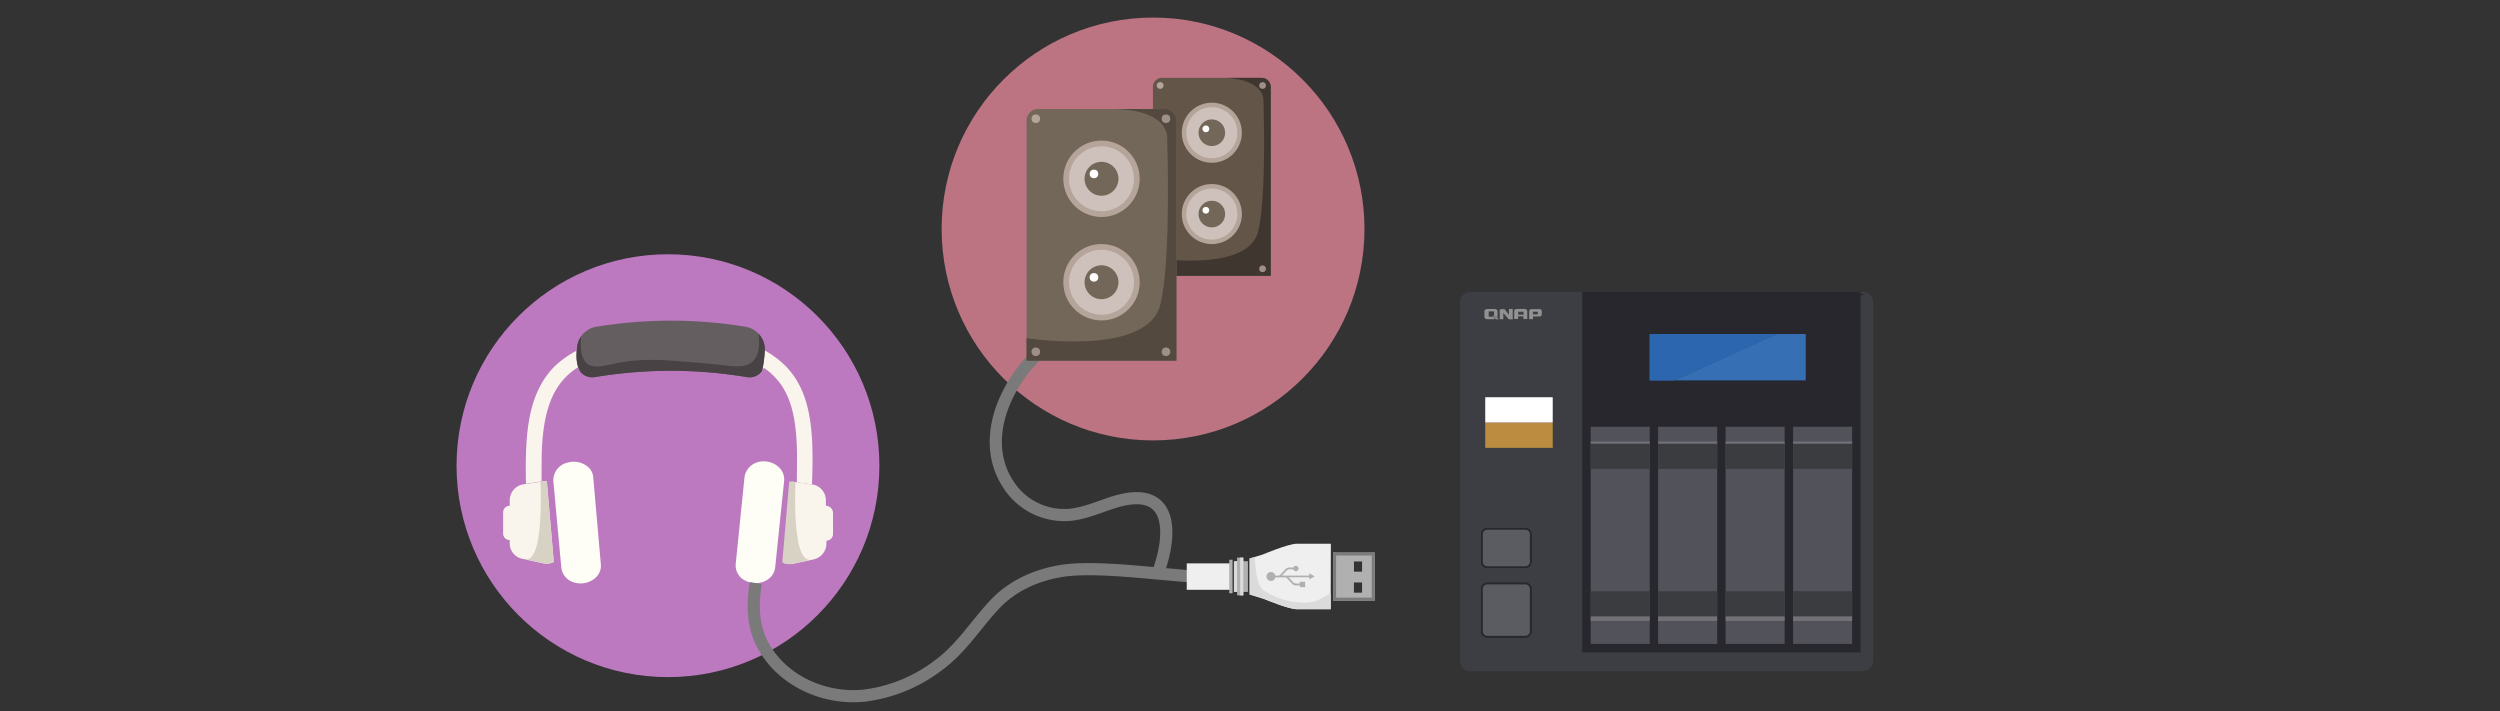 <svg id="圖層_1" data-name="圖層 1" xmlns="http://www.w3.org/2000/svg" xmlns:xlink="http://www.w3.org/1999/xlink" viewBox="0 0 615 175"><rect x="0" y="0" width="615" height="175" fill="#333333" stroke="none"/><defs><style>.cls-1,.cls-25,.cls-3{fill:none;}.cls-2{fill:#3d3e44;}.cls-11,.cls-2,.cls-3,.cls-5,.cls-6,.cls-7{fill-rule:evenodd;}.cls-4,.cls-7{fill:#27272d;}.cls-5{fill:#bc8d40;}.cls-33,.cls-6{fill:#fff;}.cls-8{fill:#5b5b62;}.cls-9{fill:#52535a;}.cls-10{fill:#3a3c40;}.cls-11{fill:#376fb5;}.cls-12{fill:#2b66af;}.cls-13{fill:#727177;}.cls-14{fill:#919191;}.cls-15{fill:#bc7483;}.cls-16{fill:#bc79bf;}.cls-17{fill:#fefef6;}.cls-18{fill:#f9f5ec;}.cls-19{fill:#645e60;}.cls-20{clip-path:url(#clip-path);}.cls-21{fill:#d8d2c5;}.cls-22{clip-path:url(#clip-path-2);}.cls-23{clip-path:url(#clip-path-3);}.cls-24{fill:#484244;}.cls-25{stroke:#7a7a7a;stroke-miterlimit:10;stroke-width:2.99px;}.cls-26{fill:#635547;}.cls-27{clip-path:url(#clip-path-4);}.cls-28{fill:#3f372f;}.cls-29{fill:#b5a49a;}.cls-30{fill:#9e9088;}.cls-31{fill:#cec1bb;}.cls-32{fill:#736759;}.cls-34{clip-path:url(#clip-path-5);}.cls-35{fill:#54493e;}.cls-36{fill:#efefef;}.cls-37{fill:#b0b0b0;}.cls-38{fill:#7c7c7c;}.cls-39{clip-path:url(#clip-path-6);}.cls-40{fill:#dbdbdb;}</style><clipPath id="clip-path"><path class="cls-1" d="M128.8,119.14a4,4,0,0,0-3.41,3.92v1.36a1.62,1.62,0,0,0-1.62,1.62v5.2a1.62,1.62,0,0,0,1.62,1.62v.77a3.85,3.85,0,0,0,3.16,3.84l5.12,1.11a3.73,3.73,0,0,0,2.56-.34l-1.71-19.87h-.6l-4.52.68Z"/></clipPath><clipPath id="clip-path-2"><path class="cls-1" d="M199.84,119.22a4,4,0,0,1,3.41,3.92v1.36a1.62,1.62,0,0,1,1.62,1.62v5.2a1.62,1.62,0,0,1-1.62,1.62v.77a3.85,3.85,0,0,1-3.16,3.84L195,138.67a3.73,3.73,0,0,1-2.56-.34l1.71-19.87h.6l4.52.68Z"/></clipPath><clipPath id="clip-path-3"><path class="cls-1" d="M188.16,85.79a5.72,5.72,0,0,0-4.52-5.37,113.36,113.36,0,0,0-37.19,0,5.76,5.76,0,0,0-4.38,4.28c0,.19-.06.38-.09.56a4.63,4.63,0,0,0-.05.53v.43l-.07,0c-.3,3.35.66,4.89,1,5.34a3.78,3.78,0,0,0,3.57,1.19,113.36,113.36,0,0,1,37.19,0,3.73,3.73,0,0,0,3.88-1.57,30.7,30.7,0,0,0,.64-5Z"/></clipPath><clipPath id="clip-path-4"><path class="cls-1" d="M312.6,67.84V21.37a2.23,2.23,0,0,0-2.22-2.22H285.84a2.23,2.23,0,0,0-2.22,2.22V67.84Z"/></clipPath><clipPath id="clip-path-5"><path class="cls-1" d="M289.4,88.73V29.65a2.84,2.84,0,0,0-2.83-2.83h-31.2a2.84,2.84,0,0,0-2.83,2.83V88.73Z"/></clipPath><clipPath id="clip-path-6"><path class="cls-1" d="M327.39,133.76H319c-2.07,0-8.25,2.6-8.31,2.63l-3.28,1v8.85l3.44,1.06v0c1,.41,6.26,2.56,8.15,2.56h8.35Z"/></clipPath></defs><title>no device</title><path class="cls-2" d="M361.74,71.78h96.47a2.59,2.59,0,0,1,2.59,2.59v88.17a2.59,2.59,0,0,1-2.59,2.59H361.74a2.59,2.59,0,0,1-2.59-2.59V74.38a2.59,2.59,0,0,1,2.59-2.59Z"/><polygon class="cls-3" points="389.23 71.78 457.7 71.78 457.7 160.48 389.23 160.48 389.23 71.78 389.23 71.78"/><polygon class="cls-3" points="457.7 71.78 457.7 102.9 389.23 102.9 457.7 71.78 457.7 71.78"/><path class="cls-4" d="M375.23,156.85h-9.34a1.56,1.56,0,0,1-1.56-1.56V144.88a1.56,1.56,0,0,1,1.56-1.56h9.34a1.56,1.56,0,0,1,1.56,1.56v10.41a1.56,1.56,0,0,1-1.56,1.56Zm0-17.12h-9.34a1.56,1.56,0,0,1-1.56-1.56v-6.74a1.56,1.56,0,0,1,1.56-1.56h9.34a1.56,1.56,0,0,1,1.56,1.56v6.74a1.56,1.56,0,0,1-1.56,1.56Z"/><path class="cls-4" d="M375.23,156.85h-9.34a1.56,1.56,0,0,1-1.56-1.56V144.88a1.56,1.56,0,0,1,1.56-1.56h9.34a1.56,1.56,0,0,1,1.56,1.56v10.41a1.56,1.56,0,0,1-1.56,1.56Z"/><path class="cls-4" d="M375.23,139.73h-9.34a1.56,1.56,0,0,1-1.56-1.56v-6.74a1.56,1.56,0,0,1,1.56-1.56h9.34a1.56,1.56,0,0,1,1.56,1.56v6.74a1.56,1.56,0,0,1-1.56,1.56Z"/><polygon class="cls-5" points="365.37 103.94 381.97 103.94 381.97 110.17 365.37 110.17 365.37 103.94 365.37 103.94"/><polygon class="cls-6" points="365.37 97.72 381.97 97.72 381.97 103.94 365.37 103.94 365.37 97.72 365.37 97.72"/><polygon class="cls-7" points="389.23 71.78 457.7 71.78 457.7 160.48 389.23 160.48 389.23 71.78 389.23 71.78"/><polygon class="cls-3" points="405.83 82.16 444.21 82.16 444.21 93.57 405.83 93.57 405.83 82.16 405.83 82.16"/><path class="cls-8" d="M375.23,156.41a1.12,1.12,0,0,0,1.12-1.12V144.88a1.12,1.12,0,0,0-1.12-1.12h-9.34a1.12,1.12,0,0,0-1.12,1.12v10.41a1.12,1.12,0,0,0,1.12,1.12h9.34"/><path class="cls-8" d="M375.23,139.3a1.12,1.12,0,0,0,1.12-1.12v-6.74a1.12,1.12,0,0,0-1.12-1.12h-9.34a1.12,1.12,0,0,0-1.12,1.12v6.74a1.12,1.12,0,0,0,1.12,1.12h9.34"/><polygon class="cls-9" points="391.31 158.4 391.31 104.98 405.83 104.98 405.83 158.4 391.31 158.4 391.31 158.4"/><polygon class="cls-9" points="407.9 158.4 407.9 104.98 422.43 104.98 422.43 158.4 407.9 158.4 407.9 158.4"/><polygon class="cls-9" points="424.5 158.4 424.5 104.98 439.02 104.98 439.02 158.4 424.5 158.4 424.5 158.4"/><polygon class="cls-9" points="441.1 158.4 441.1 104.98 455.62 104.98 455.62 158.4 441.1 158.4 441.1 158.4"/><polygon class="cls-10" points="391.31 115.35 391.31 109.13 405.83 109.13 405.83 115.35 391.31 115.35 391.31 115.35"/><polygon class="cls-10" points="407.9 115.35 407.9 109.13 422.43 109.13 422.43 115.35 407.9 115.35 407.9 115.35"/><polygon class="cls-10" points="424.5 115.35 424.5 109.13 439.02 109.13 439.02 115.35 424.5 115.35 424.5 115.35"/><polygon class="cls-10" points="441.1 115.35 441.1 109.13 455.62 109.13 455.62 115.35 441.1 115.35 441.1 115.35"/><polygon class="cls-10" points="391.31 151.66 391.31 145.44 405.83 145.44 405.83 151.66 391.31 151.66 391.31 151.66"/><polygon class="cls-10" points="407.9 151.66 407.9 145.44 422.43 145.44 422.43 151.66 407.9 151.66 407.9 151.66"/><polygon class="cls-10" points="424.5 151.66 424.5 145.44 439.02 145.44 439.02 151.66 424.5 151.66 424.5 151.66"/><polygon class="cls-10" points="441.1 151.66 441.1 145.44 455.62 145.44 455.62 151.66 441.1 151.66 441.1 151.66"/><polygon class="cls-11" points="411.95 93.57 444.21 93.57 444.21 82.16 437.05 82.16 411.95 93.57"/><polygon class="cls-4" points="405.83 82.16 437.05 82.16 458.74 72.3 390.27 72.3 390.27 103.42 411.95 93.57 405.83 93.57 405.83 82.16"/><polygon class="cls-11" points="405.83 82.16 405.83 93.57 411.95 93.57 437.05 82.16 405.83 82.16"/><polygon class="cls-12" points="405.83 82.16 405.83 93.57 411.95 93.57 437.05 82.16 405.83 82.16"/><rect class="cls-13" x="391.31" y="108.62" width="14.52" height="0.51"/><rect class="cls-13" x="407.9" y="108.62" width="14.52" height="0.51"/><rect class="cls-13" x="424.5" y="108.62" width="14.52" height="0.51"/><rect class="cls-13" x="441.1" y="108.62" width="14.52" height="0.51"/><rect class="cls-13" x="391.31" y="151.66" width="14.52" height="1.09"/><rect class="cls-13" x="407.9" y="151.66" width="14.52" height="1.09"/><rect class="cls-13" x="424.5" y="151.66" width="14.52" height="1.09"/><rect class="cls-13" x="441.1" y="151.66" width="14.52" height="1.09"/><path class="cls-14" d="M371.18,77.48a0,0,0,0,1,0,0l0,0c-.16-.25-.77-1.09-1-1.36h0a.29.29,0,0,0-.2-.07h-.76a.29.29,0,0,0-.22.08.31.31,0,0,0-.08.22h0v2.18h.89s0-1.15,0-1.49c0,0,0-.05.09,0a.05.05,0,0,1,0,0c.17.28,1.3,1.52,1.3,1.52h.93V76h-.91Zm-4.17.18a3.19,3.19,0,0,1,1,.9h.68A2.24,2.24,0,0,0,367,77.66Zm12.11-1.5a.75.75,0,0,0-.44-.12h-1.8a.84.84,0,0,0-.52.14.48.48,0,0,0-.19.38h0v1.94h.95v-.65h1.53q.62,0,.62-.5v-.79A.5.5,0,0,0,379.12,76.16Zm-.81,1.16h-1.2v-.64h1.2Zm-2.76-1.14A.83.83,0,0,0,375,76h-1.8a.83.83,0,0,0-.52.14.48.48,0,0,0-.19.4v1.94h.95v-.66h1.32v.66h.95V76.57A.47.47,0,0,0,375.54,76.18Zm-.76,1.22h-1.32v-.72h1.32Zm-7.57.51h-1V76.6h1.32v1.09a2.56,2.56,0,0,1,.86.43.75.75,0,0,0,0-.26V76.66q0-.62-.73-.65h-1.68q-.81,0-.82.66v1.21q0,.65.82.65h1.8A2.92,2.92,0,0,0,367.21,77.91Z"/><circle class="cls-15" cx="283.65" cy="56.33" r="52.01"/><circle class="cls-16" cx="164.32" cy="114.56" r="52.01"/><path class="cls-17" d="M183.55,142.93a5.51,5.51,0,0,0,5-.17,4.16,4.16,0,0,0,2.13-3.07l2.22-21.41a4.13,4.13,0,0,0-1.11-3.16,5.4,5.4,0,0,0-4.18-1.62,4.61,4.61,0,0,0-4.44,3.67L181,138.58a4.14,4.14,0,0,0,2.56,4.35l-.26.43h0Z"/><path class="cls-17" d="M138.09,139.69a4.33,4.33,0,0,0,3.41,3.67,5.51,5.51,0,0,0,4.86-1.11,3.94,3.94,0,0,0,1.45-3.41l-1.88-21.49a3.72,3.72,0,0,0-1.71-2.81,5.37,5.37,0,0,0-4.44-.77,4.48,4.48,0,0,0-3.67,4.44Z"/><path class="cls-18" d="M128.8,119.14a4,4,0,0,0-3.41,3.92v1.36a1.62,1.62,0,0,0-1.62,1.62v5.2a1.62,1.62,0,0,0,1.62,1.62v.77a3.85,3.85,0,0,0,3.16,3.84l5.12,1.11a3.73,3.73,0,0,0,2.56-.34l-1.71-19.87h-.6l-4.52.68Z"/><path class="cls-18" d="M203.17,124.43v-1.36a4,4,0,0,0-2.81-3.79l-4.81-.71h0l-.83-.11-2,20a4.21,4.21,0,0,0,2.3.26l5.12-1.11a4,4,0,0,0,3.16-3.84V133a1.62,1.62,0,0,0,1.62-1.62v-5.2A1.77,1.77,0,0,0,203.17,124.43Z"/><path class="cls-19" d="M188.16,85.79a5.72,5.72,0,0,0-4.52-5.37,113.36,113.36,0,0,0-37.19,0,5.76,5.76,0,0,0-4.38,4.28c0,.19-.06.38-.09.56a4.63,4.63,0,0,0-.05.53v.43l-.07,0c-.3,3.35.66,4.89,1,5.34a3.78,3.78,0,0,0,3.57,1.19,113.36,113.36,0,0,1,37.19,0,3.73,3.73,0,0,0,3.88-1.57,30.7,30.7,0,0,0,.64-5Z"/><path class="cls-18" d="M195.55,118.57l4.81.71a3.84,3.84,0,0,0-.61-.14c.08-2.17.13-4.29.13-6.34,0-9.21-1.15-17.08-6.53-22.66-.21-.22-.44-.42-.66-.63a23.09,23.09,0,0,0-4.54-3.29,30.7,30.7,0,0,1-.64,5,3.68,3.68,0,0,0,.38-.74,14.46,14.46,0,0,1,2.72,2.29h0c4,4.14,5.17,10.12,5.42,17.25.09,2.71,0,5.58,0,8.59Z"/><path class="cls-18" d="M141.86,86.26a23.49,23.49,0,0,0-3.19,2,22,22,0,0,0-2.37,2c-4.84,5-6.43,11.7-6.83,19.54-.15,2.93-.15,6-.08,9.2l4.52-.68-.68.09c0-2.54,0-5,.05-7.33.29-7.15,1.47-13.23,5.2-17.56.2-.24.41-.47.63-.7a17,17,0,0,1,3.07-2.47,3.61,3.61,0,0,0,.54,1C142.31,90.73,141.61,89.18,141.86,86.26Z"/><path class="cls-18" d="M142.72,91.37l.16.22C142.82,91.52,142.78,91.44,142.72,91.37Z"/><path d="M142.07,84.7a4.87,4.87,0,0,0-.09.56C142,85.08,142,84.89,142.07,84.7Z"/><g class="cls-20"><path class="cls-21" d="M132.91,117.76s1.21,20.65-3.73,19.85l-.18,1.61,7,.36.92-3.34-1.71-19.51Z"/></g><g class="cls-22"><path class="cls-21" d="M195.73,117.85s-1.21,20.65,3.73,19.85l.18,1.61-7,.36-.92-3.34,1.71-19.51Z"/></g><g class="cls-23"><path class="cls-24" d="M143.15,81.59s-1.49,7.46,2.35,8.39,6.25-2.2,19.4-1.28,14.57,1.49,16.63,1.42,6-.46,5.06-8,6,3.15,6,3.15l-4.05,11-27.15-.07-20.19-1.49-5.4-8.17Z"/></g><path class="cls-25" d="M294.26,141.85c-8.58-.44-24.1-2.71-32.7-1.46-6.33.92-12.56,3.64-16.94,8.39-4.66,5-8.12,10.73-13.74,14.85a37.68,37.68,0,0,1-18.3,7.5c-9.85,1-20.28-3.67-25-12.59-2.47-4.65-2.48-10-1.66-15.1"/><path class="cls-26" d="M312.6,67.84V21.37a2.23,2.23,0,0,0-2.22-2.22H285.84a2.23,2.23,0,0,0-2.22,2.22V67.84Z"/><g class="cls-27"><path class="cls-28" d="M282.16,63.28s24.61,4.23,27.32-6.26c2.17-8.4,1.33-32.32,1.33-32.32s.52-5.09-9.49-5.55-6.3-3.27-6.3-3.27l25.72,2.74.44,27.73-.07,31.43-35.73-2.15-13.79-8.75Z"/></g><circle class="cls-29" cx="285.4" cy="21.03" r="0.83"/><circle class="cls-30" cx="310.59" cy="21.03" r="0.83"/><circle class="cls-30" cx="285.4" cy="66.12" r="0.83"/><circle class="cls-30" cx="310.59" cy="66.12" r="0.83"/><circle class="cls-29" cx="298.11" cy="32.65" r="7.39"/><circle class="cls-31" cx="298.11" cy="32.65" r="6.28"/><circle class="cls-32" cx="298.11" cy="32.65" r="3.28"/><circle class="cls-33" cx="296.64" cy="31.7" r="0.83"/><circle class="cls-29" cx="298.11" cy="52.66" r="7.39"/><circle class="cls-31" cx="298.11" cy="52.66" r="6.28"/><circle class="cls-32" cx="298.11" cy="52.66" r="3.28"/><circle class="cls-33" cx="296.64" cy="51.72" r="0.83"/><path class="cls-25" d="M263.46,81.38c-11.78,5.08-25.35,24.84-14.56,39a16.34,16.34,0,0,0,14.1,6.28c3.84-.32,7.41-2,11.09-3.14,14.51-4.5,14.48,7.63,10.66,17.74"/><path class="cls-32" d="M289.4,88.73V29.65a2.84,2.84,0,0,0-2.83-2.83h-31.2a2.84,2.84,0,0,0-2.83,2.83V88.73Z"/><g class="cls-34"><path class="cls-35" d="M250.69,82.93S282,88.3,285.42,75c2.75-10.67,1.7-41.09,1.7-41.09s.66-6.48-12.06-7.05-8-4.16-8-4.16l32.7,3.49.57,35.25-.09,40-45.43-2.73L237.26,87.5Z"/></g><circle class="cls-29" cx="254.81" cy="29.21" r="1.06"/><circle class="cls-30" cx="286.83" cy="29.21" r="1.06"/><circle class="cls-30" cx="254.81" cy="86.54" r="1.06"/><circle class="cls-30" cx="286.83" cy="86.54" r="1.06"/><circle class="cls-29" cx="270.97" cy="43.98" r="9.4"/><circle class="cls-31" cx="270.97" cy="43.98" r="7.99"/><circle class="cls-32" cx="270.97" cy="43.98" r="4.17"/><circle class="cls-33" cx="269.11" cy="42.78" r="1.06"/><circle class="cls-29" cx="270.97" cy="69.43" r="9.4"/><circle class="cls-31" cx="270.97" cy="69.43" r="7.99"/><circle class="cls-32" cx="270.97" cy="69.43" r="4.17"/><circle class="cls-33" cx="269.11" cy="68.23" r="1.06"/><rect class="cls-36" x="291.94" y="138.59" width="11.07" height="6.5"/><rect class="cls-37" x="302.4" y="137.7" width="0.81" height="8.24"/><path class="cls-36" d="M327.39,133.76H319c-2.07,0-8.25,2.6-8.31,2.63l-3.28,1v8.85l3.44,1.06v0c1,.41,6.26,2.56,8.15,2.56h8.35Z"/><path class="cls-37" d="M319.78,144.45V144a6.68,6.68,0,0,1-1.26,0,1.45,1.45,0,0,1-.77-.52c-.29-.32-.62-.66-.94-1s-.32-.42-.64-.44-.4,0-.61,0h-1.82a1.18,1.18,0,0,1-.4.64,1.07,1.07,0,0,1-.8.23,1.11,1.11,0,0,1-1-1.09,1.1,1.1,0,0,1,1.79-.86,1.12,1.12,0,0,1,.39.64c.29,0,.53,0,.81,0a.68.68,0,0,0,.34-.14,3.37,3.37,0,0,0,.32-.33l.93-1a1.45,1.45,0,0,1,.78-.5,7.81,7.81,0,0,1,1.26,0,.66.66,0,1,1,0,.44c-.49,0-1.18-.11-1.49.14a2,2,0,0,0-.17.17l-1.15,1.22h6.71v-.53s.05,0,.08,0l1.24.71c-.2.14-.43.26-.66.39s-.44.27-.66.37V142c-1.68,0-3.38,0-5.07,0,0,0,0,.05.07.08l.93,1a2.66,2.66,0,0,0,.34.35,3.56,3.56,0,0,0,1.42.12v-.44h1.32v1.32Z"/><polygon class="cls-37" points="305.86 146.47 305.86 145.61 306.99 145.61 306.99 138.06 305.86 138.06 305.86 137.17 304.34 137.17 304.34 138.06 303.79 138.06 303.79 145.61 304.34 145.61 304.34 146.47 305.86 146.47"/><path class="cls-37" d="M338.19,135.92H327.94v11.84h10.26Zm-5.12,4.71v-2.51h2v2.51Zm0,5.16v-2.51h2v2.51Z"/><rect class="cls-38" x="327.93" y="135.92" width="0.75" height="11.84"/><rect class="cls-38" x="337.45" y="135.92" width="0.75" height="11.84"/><rect class="cls-38" x="332.69" y="142.27" width="0.75" height="10.25" transform="translate(480.45 -185.67) rotate(90)"/><rect class="cls-38" x="332.69" y="131.17" width="0.75" height="10.25" transform="translate(469.35 -196.77) rotate(90)"/><g class="cls-39"><path class="cls-40" d="M308.69,136.6s0,7.08,2.15,8.65a19,19,0,0,0,8.34,2.92c5,.53,6.16-1.47,8.21-2.18l1.19,4.67-3.69,1.59-15.82-3.55L307,145.61l.22-9.42Z"/></g><rect class="cls-40" x="305.08" y="137.17" width="0.78" height="9.3"/><rect class="cls-40" x="303.54" y="138.06" width="0.78" height="7.55"/><rect class="cls-1" x="0.42" width="614.16" height="175"/></svg>